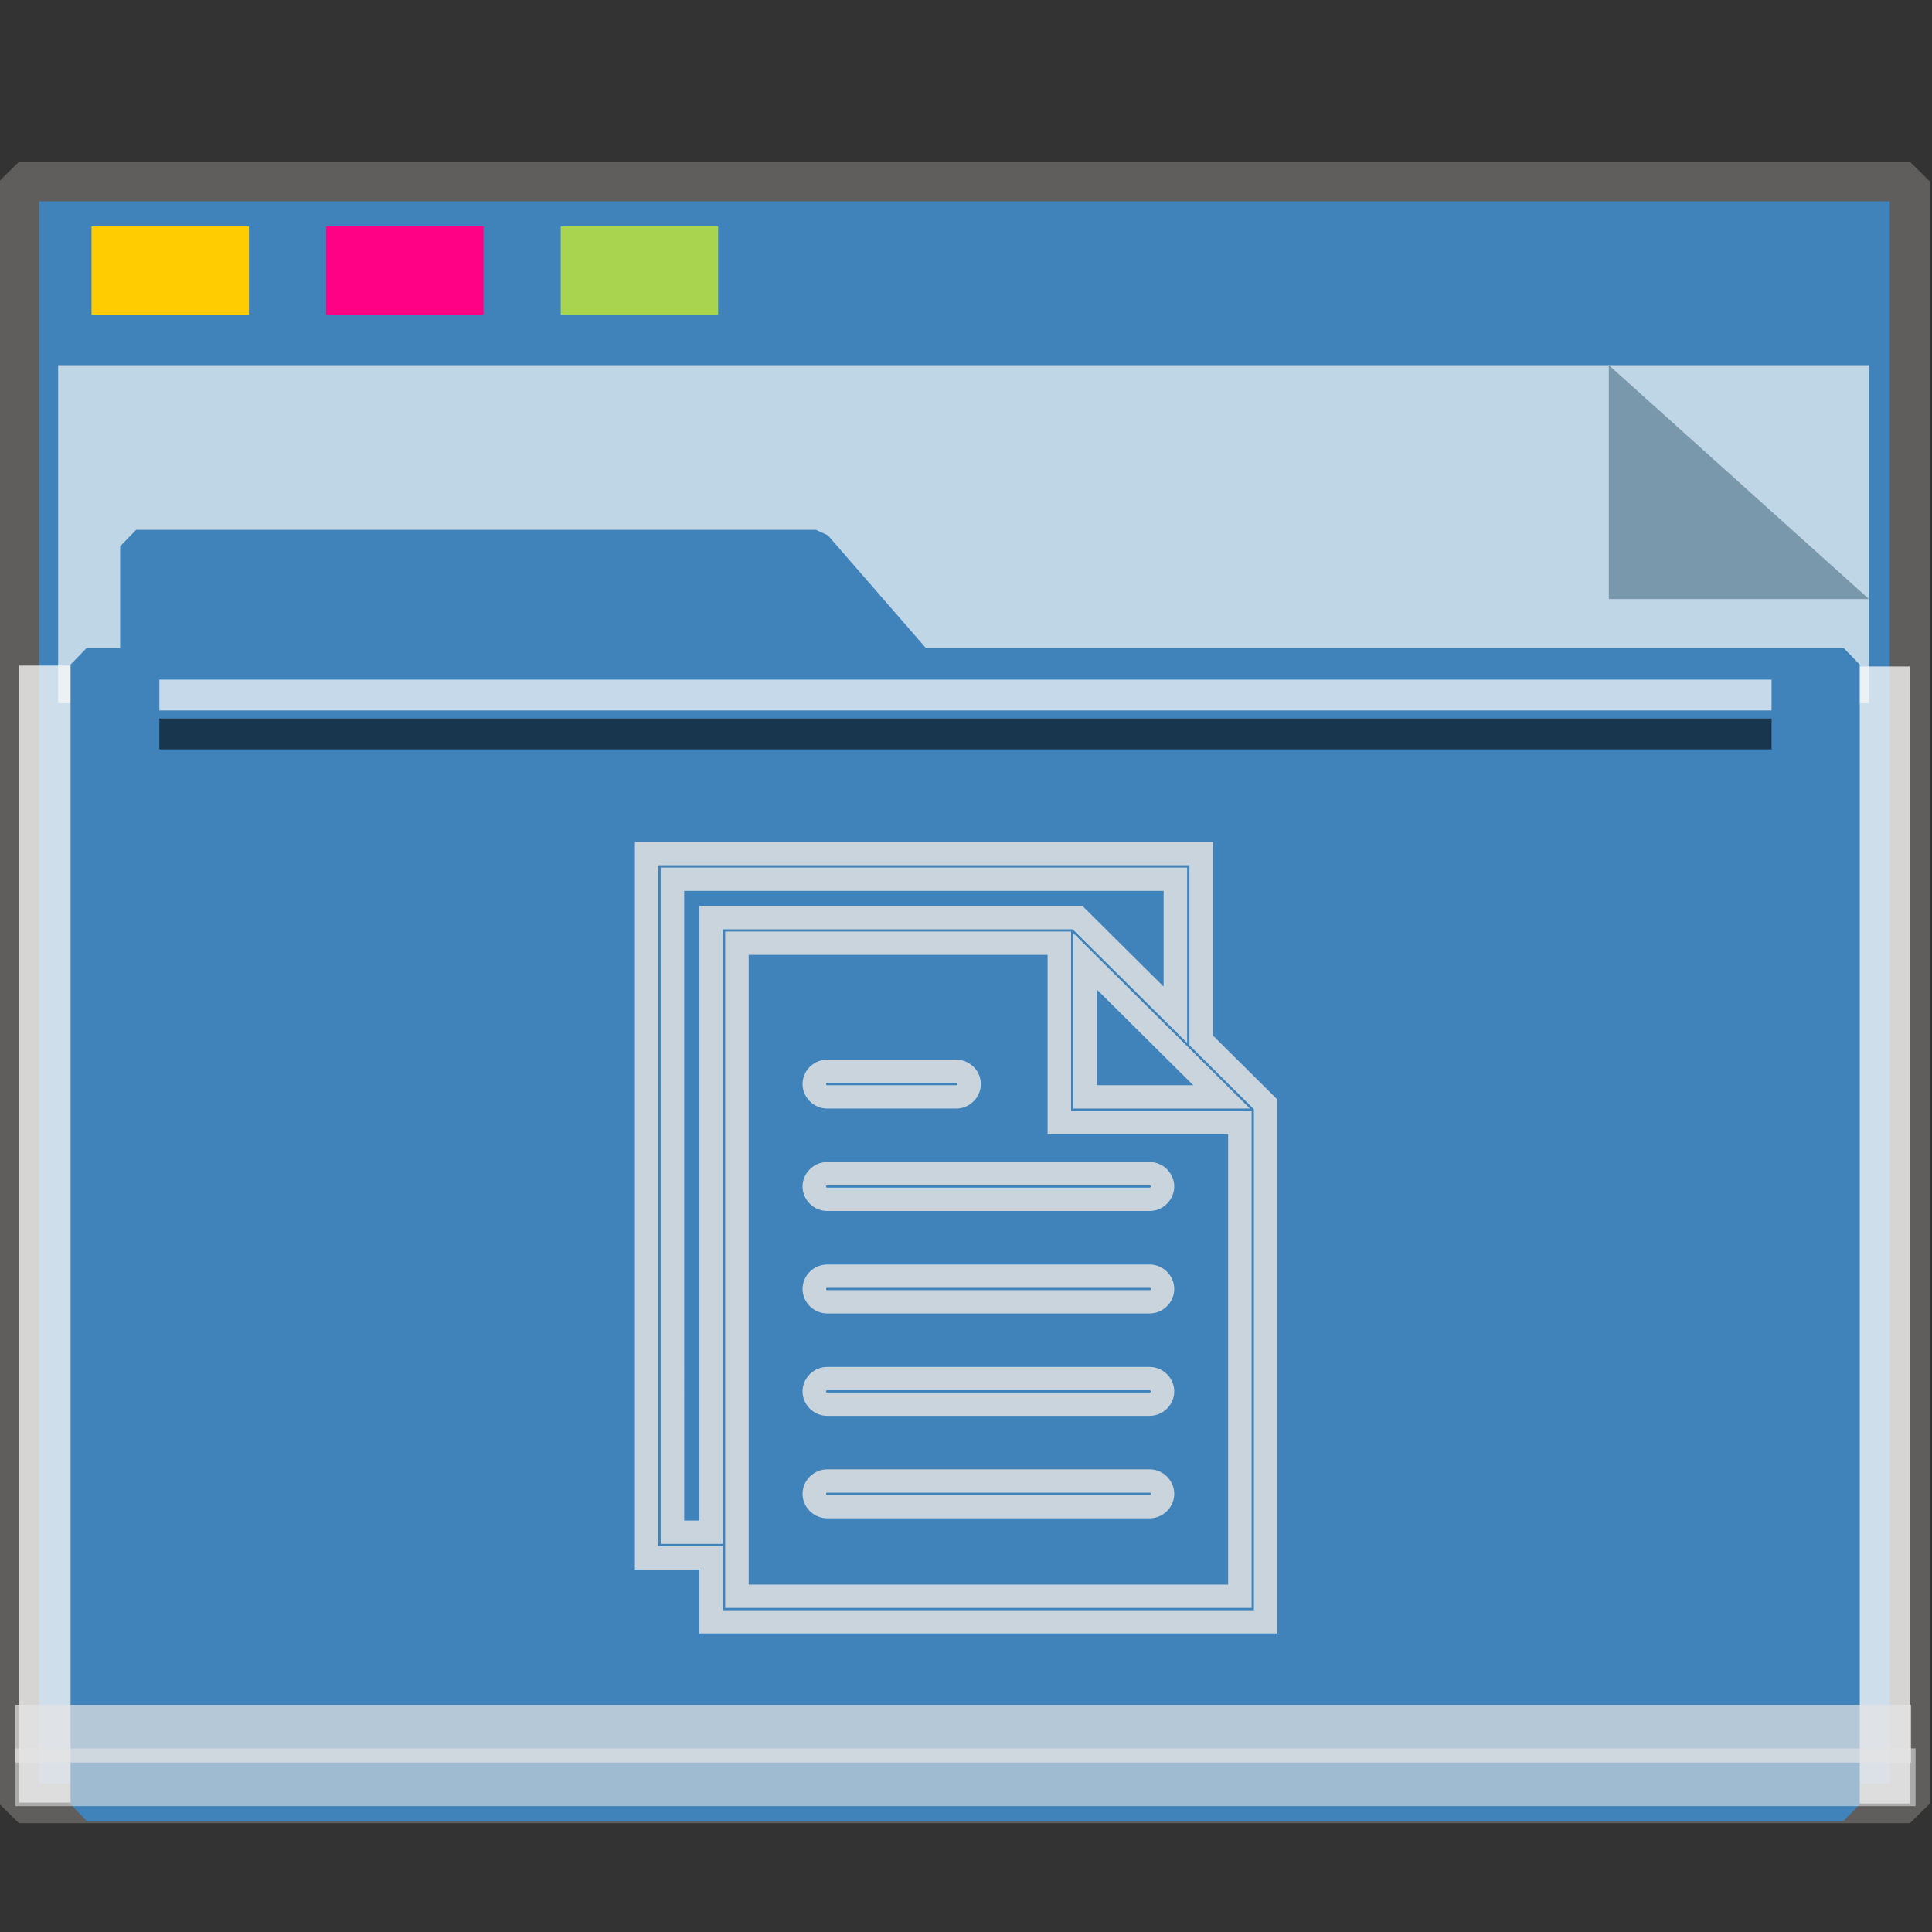 <?xml version="1.0" encoding="UTF-8" standalone="no"?>
<svg
   xmlns:dc="http://purl.org/dc/elements/1.1/"
   xmlns:cc="http://creativecommons.org/ns#"
   xmlns:rdf="http://www.w3.org/1999/02/22-rdf-syntax-ns#"
   xmlns:svg="http://www.w3.org/2000/svg"
   xmlns="http://www.w3.org/2000/svg"
   xmlns:sodipodi="http://sodipodi.sourceforge.net/DTD/sodipodi-0.dtd"
   xmlns:inkscape="http://www.inkscape.org/namespaces/inkscape"
   inkscape:version="1.0beta2 (2b71d25d45, 2019-12-03)"
   sodipodi:docname="folder-script.svg"
   id="SVGRoot"
   version="1.1"
   viewBox="0 0 64 64"
   height="64px"
   width="64px">
  <rect x="0" y="0" width="64" height="64" fill="#333333" stroke="none"/>
  <sodipodi:namedview
     inkscape:document-rotation="0"
     inkscape:snap-global="false"
     inkscape:snap-to-guides="false"
     inkscape:snap-grids="false"
     inkscape:snap-page="true"
     inkscape:snap-object-midpoints="true"
     inkscape:grid-bbox="true"
     inkscape:lockguides="true"
     inkscape:window-maximized="1"
     inkscape:window-y="21"
     inkscape:window-x="0"
     inkscape:window-height="1027"
     inkscape:window-width="1920"
     units="px"
     inkscape:pagecheckerboard="false"
     inkscape:showpageshadow="false"
     showgrid="false"
     inkscape:current-layer="g5098"
     inkscape:document-units="px"
     inkscape:cy="42.05658"
     inkscape:cx="34.441767"
     inkscape:zoom="29.175434"
     inkscape:pageshadow="2"
     inkscape:pageopacity="0.0"
     borderopacity="1.0"
     bordercolor="#666666"
     pagecolor="#E5E5E5"
     id="base" />
  <defs
     id="defs2">
    <linearGradient
       id="linearGradient4314-5">
      <stop
         id="stop4316-5"
         offset="0"
         style="stop-color:#ff4b00;stop-opacity:1" />
      <stop
         id="stop4318-8"
         offset="1"
         style="stop-color:#ff5500;stop-opacity:1" />
    </linearGradient>
  </defs>
  <g
     inkscape:label="Layer 1"
     inkscape:groupmode="layer"
     id="layer1">
    <g
       transform="matrix(0.984,0,0,0.963,-3.199,-18.562)"
       id="g938">
      <g
         transform="matrix(0.995,0,0,1,0.645,-1.038)"
         id="g1521">
        <g
           id="g852">
          <rect
             style="opacity:1;fill:#3F83BA;fill-opacity:1;fill-rule:nonzero;stroke:#5f5e5c;stroke-width:1.361;stroke-linecap:square;stroke-linejoin:bevel;stroke-miterlimit:4;stroke-dasharray:none;stroke-opacity:1;paint-order:markers stroke fill"
             id="rect817"
             width="63.981"
             height="55.79"
             x="3.26"
             y="26.559" />
          <rect
             y="-67.24"
             x="43.239"
             height="1.928"
             width="39.113"
             id="rect1500"
             style="opacity:1;fill:#fefbfb;fill-opacity:0.755;fill-rule:nonzero;stroke:none;stroke-width:0.069;stroke-linecap:square;stroke-linejoin:bevel;stroke-miterlimit:4;stroke-dasharray:none;stroke-opacity:0.796;paint-order:markers stroke fill"
             transform="rotate(90)" />
          <rect
             transform="rotate(90)"
             style="opacity:1;fill:#fefbfb;fill-opacity:0.755;fill-rule:nonzero;stroke:none;stroke-width:0.081;stroke-linecap:square;stroke-linejoin:bevel;stroke-miterlimit:4;stroke-dasharray:none;stroke-opacity:0.796;paint-order:markers stroke fill"
             id="rect1498"
             width="39.113"
             height="2.615"
             x="43.209"
             y="-5.875" />
          <g
             id="g851"
             transform="matrix(0.267,0,0,0.377,-8.229,12.423)"
             style="opacity:0.693">
            <path
               id="rect831"
               d="M 47.996,54.25 H 277.469 V 85.091 H 47.996 Z"
               style="opacity:1;fill:#f8fafa;fill-opacity:1;fill-rule:nonzero;stroke:none;stroke-width:0.67;stroke-linecap:square;stroke-linejoin:bevel;stroke-miterlimit:4;stroke-dasharray:none;stroke-opacity:0.796;paint-order:markers stroke fill"
               inkscape:connector-curvature="0" />
            <path
               sodipodi:nodetypes="cccc"
               inkscape:connector-curvature="0"
               id="path1496"
               d="M 277.469,75.592 244.5,54.25 v 21.342 z"
               style="opacity:1;fill:#93a2a5;fill-opacity:1;fill-rule:nonzero;stroke:none;stroke-width:0.211;stroke-linecap:square;stroke-linejoin:bevel;stroke-miterlimit:4;stroke-dasharray:none;stroke-opacity:0.796;paint-order:markers stroke fill" />
          </g>
          <g
             transform="matrix(0.929,0,0,0.974,2.527,4.016)"
             style="fill:#3F83BA;fill-opacity:1;stroke:#3F83BA;stroke-width:1.162;stroke-miterlimit:4;stroke-dasharray:none;stroke-opacity:1"
             id="g1484">
            <path
               inkscape:connector-curvature="0"
               d="m 5.056,36.026 h 24.762 l 3.746,4.178 H 5.056 Z M 3.25,40.204 h 64 v 40.251 h -64 z"
               style="opacity:1;fill:#3F83BA;fill-opacity:1;fill-rule:nonzero;stroke:#3F83BA;stroke-width:1.162;stroke-linecap:square;stroke-linejoin:bevel;stroke-miterlimit:4;stroke-dasharray:none;stroke-opacity:1;paint-order:markers stroke fill"
               id="rect821"
               sodipodi:nodetypes="cccccccccc" />
          </g>
          <rect
             y="28.097"
             x="5.715"
             height="3.046"
             width="5.326"
             id="rect825"
             style="opacity:1;fill:#ffcc00;fill-opacity:0.993;fill-rule:nonzero;stroke:none;stroke-width:0.477;stroke-linecap:square;stroke-linejoin:bevel;stroke-miterlimit:4;stroke-dasharray:none;stroke-opacity:1;paint-order:markers stroke fill" />
          <rect
             style="opacity:1;fill:#ff0084;fill-opacity:0.993;fill-rule:nonzero;stroke:none;stroke-width:0.477;stroke-linecap:square;stroke-linejoin:bevel;stroke-miterlimit:4;stroke-dasharray:none;stroke-opacity:1;paint-order:markers stroke fill"
             id="rect827"
             width="5.326"
             height="3.046"
             x="13.653"
             y="28.097" />
          <rect
             y="28.097"
             x="21.591"
             height="3.046"
             width="5.326"
             id="rect829"
             style="opacity:1;fill:#aad450;fill-opacity:0.993;fill-rule:nonzero;stroke:none;stroke-width:0.477;stroke-linecap:square;stroke-linejoin:bevel;stroke-miterlimit:4;stroke-dasharray:none;stroke-opacity:1;paint-order:markers stroke fill" />
          <rect
             y="78.957"
             x="3.138"
             height="1.987"
             width="64.144"
             id="rect855"
             style="opacity:0.704;fill:#E5E5E5;fill-opacity:0.997;fill-rule:nonzero;stroke:none;stroke-width:0.09;stroke-linecap:square;stroke-linejoin:bevel;stroke-miterlimit:4;stroke-dasharray:none;stroke-opacity:0.796;paint-order:markers stroke fill" />
          <rect
             style="opacity:0.597;fill:#E5E5E5;fill-opacity:0.969;fill-rule:nonzero;stroke:none;stroke-width:0.09;stroke-linecap:square;stroke-linejoin:bevel;stroke-miterlimit:4;stroke-dasharray:none;stroke-opacity:0.796;paint-order:markers stroke fill"
             id="rect853"
             width="64.293"
             height="1.987"
             x="3.138"
             y="80.456" />
          <rect
             y="43.692"
             x="8.01"
             height="1.06"
             width="54.548"
             id="rect1504"
             style="opacity:0.704;fill:#fcfdff;fill-opacity:1;fill-rule:nonzero;stroke:none;stroke-width:0.061;stroke-linecap:square;stroke-linejoin:bevel;stroke-miterlimit:4;stroke-dasharray:none;stroke-opacity:0.796;paint-order:markers stroke fill" />
          <rect
             style="opacity:0.597;fill:#000207;fill-opacity:1;fill-rule:nonzero;stroke:none;stroke-width:0.061;stroke-linecap:square;stroke-linejoin:bevel;stroke-miterlimit:4;stroke-dasharray:none;stroke-opacity:0.796;paint-order:markers stroke fill"
             id="rect1523"
             width="54.548"
             height="1.06"
             x="8.01"
             y="45.031" />
          <g
             style="opacity:0.907;fill:none;stroke:#fbfbfb;stroke-width:1.28;stroke-miterlimit:4;stroke-dasharray:none;stroke-opacity:1"
             id="papers"
             transform="matrix(0.711,0,0,0.724,-438.567,-386.92)">
            <g
               style="fill:none;stroke:#fbfbfb;stroke-width:1.28;stroke-miterlimit:4;stroke-dasharray:none;stroke-opacity:1"
               id="g5098">
              <path
                 inkscape:connector-curvature="0"
                 style="color:#E5E5E5;font-style:normal;font-variant:normal;font-weight:normal;font-stretch:normal;font-size:medium;line-height:normal;font-family:sans-serif;font-variant-ligatures:normal;font-variant-position:normal;font-variant-caps:normal;font-variant-numeric:normal;font-variant-alternates:normal;font-variant-east-asian:normal;font-feature-settings:normal;font-variation-settings:normal;text-indent:0;text-align:start;text-decoration:none;text-decoration-line:none;text-decoration-style:solid;text-decoration-color:#E5E5E5;letter-spacing:normal;word-spacing:normal;text-transform:none;writing-mode:lr-tb;direction:ltr;text-orientation:mixed;dominant-baseline:auto;baseline-shift:baseline;text-anchor:start;white-space:normal;shape-padding:0;shape-margin:0;inline-size:0;clip-rule:nonzero;display:inline;overflow:visible;visibility:visible;opacity:1;isolation:auto;mix-blend-mode:normal;color-interpolation:sRGB;color-interpolation-filters:linearRGB;solid-color:#E5E5E5;solid-opacity:1;vector-effect:none;fill:#E5E5E5;fill-opacity:0.912;fill-rule:nonzero;stroke:none;stroke-width:1.114;stroke-linecap:butt;stroke-linejoin:miter;stroke-miterlimit:4;stroke-dasharray:none;stroke-dashoffset:0;stroke-opacity:1;color-rendering:auto;image-rendering:auto;shape-rendering:auto;text-rendering:auto;enable-background:accumulate;stop-color:#E5E5E5;stop-opacity:1"
                 d="m 650.728,602.478 v 34.57 h 3.07 v 3.041 h 27.505 v -25.371 l -3.068,-3.041 v -9.2 z m 1.118,1.109 h 25.27 v 8.55 l 0.163,0.162 2.905,2.88 v 23.803 h -25.269 v -3.041 h -3.07 z m 0.109,0.108 v 32.136 h 0.559 2.401 v -29.201 h 16.645 l 5.447,5.398 v -8.333 z m 1.118,1.109 h 22.815 v 4.548 l -3.866,-3.833 H 653.798 v 29.203 h -0.724 z m 1.95,1.933 v 29.758 2.379 h 0.561 24.491 v -23.618 h -8.591 v -8.519 z m 16.57,0.077 v 1.338 6.995 h 8.404 l -1.927,-1.911 z m -15.45,1.032 h 14.223 v 8.519 h 8.591 v 21.4 h -22.814 v -1.27 z m 16.569,1.646 4.568,4.528 0.018,0.018 h -4.586 z m -12.832,3.33 c -0.641,0 -1.174,0.526 -1.174,1.162 0,0.636 0.533,1.164 1.174,1.164 h 6.136 c 0.641,0 1.174,-0.528 1.174,-1.164 0,-0.636 -0.533,-1.162 -1.174,-1.162 z m 0,1.109 h 6.136 c 0.037,0 0.054,0.016 0.054,0.053 0,0.037 -0.017,0.055 -0.054,0.055 h -6.136 c -0.037,0 -0.056,-0.018 -0.056,-0.055 0,-0.037 0.019,-0.053 0.056,-0.053 z m 0,3.757 c -0.641,0 -1.174,0.528 -1.174,1.164 0,0.636 0.533,1.162 1.174,1.162 h 15.341 c 0.641,0 1.172,-0.526 1.172,-1.162 0,-0.636 -0.531,-1.164 -1.172,-1.164 z m 0,1.109 h 15.341 c 0.037,0 0.054,0.018 0.054,0.055 0,0.037 -0.017,0.053 -0.054,0.053 h -15.341 c -0.037,0 -0.056,-0.016 -0.056,-0.053 0,-0.037 0.019,-0.055 0.056,-0.055 z m 0,3.759 c -0.641,0 -1.174,0.526 -1.174,1.162 0,0.636 0.533,1.164 1.174,1.164 h 15.341 c 0.641,0 1.172,-0.528 1.172,-1.164 0,-0.636 -0.531,-1.162 -1.172,-1.162 z m 0,1.109 h 15.341 c 0.037,0 0.054,0.016 0.054,0.053 0,0.037 -0.017,0.055 -0.054,0.055 h -15.341 c -0.037,0 -0.056,-0.018 -0.056,-0.055 0,-0.037 0.019,-0.053 0.056,-0.053 z m 0,3.759 c -0.641,0 -1.174,0.526 -1.174,1.162 0,0.636 0.533,1.162 1.174,1.162 h 15.341 c 0.641,0 1.172,-0.526 1.172,-1.162 0,-0.636 -0.531,-1.162 -1.172,-1.162 z m 0,1.109 h 15.341 c 0.037,0 0.054,0.016 0.054,0.053 0,0.037 -0.017,0.053 -0.054,0.053 h -15.341 c -0.037,0 -0.056,-0.016 -0.056,-0.053 0,-0.037 0.019,-0.053 0.056,-0.053 z m 0,3.757 c -0.641,0 -1.174,0.528 -1.174,1.164 0,0.636 0.533,1.162 1.174,1.162 h 15.341 c 0.641,0 1.172,-0.526 1.172,-1.162 0,-0.636 -0.531,-1.164 -1.172,-1.164 z m 0,1.109 h 15.341 c 0.037,0 0.054,0.018 0.054,0.055 0,0.037 -0.017,0.053 -0.054,0.053 h -15.341 c -0.037,0 -0.056,-0.016 -0.056,-0.053 0,-0.037 0.019,-0.055 0.056,-0.055 z"
                 id="path856" />
            </g>
          </g>
        </g>
      </g>
    </g>
  </g>
</svg>
